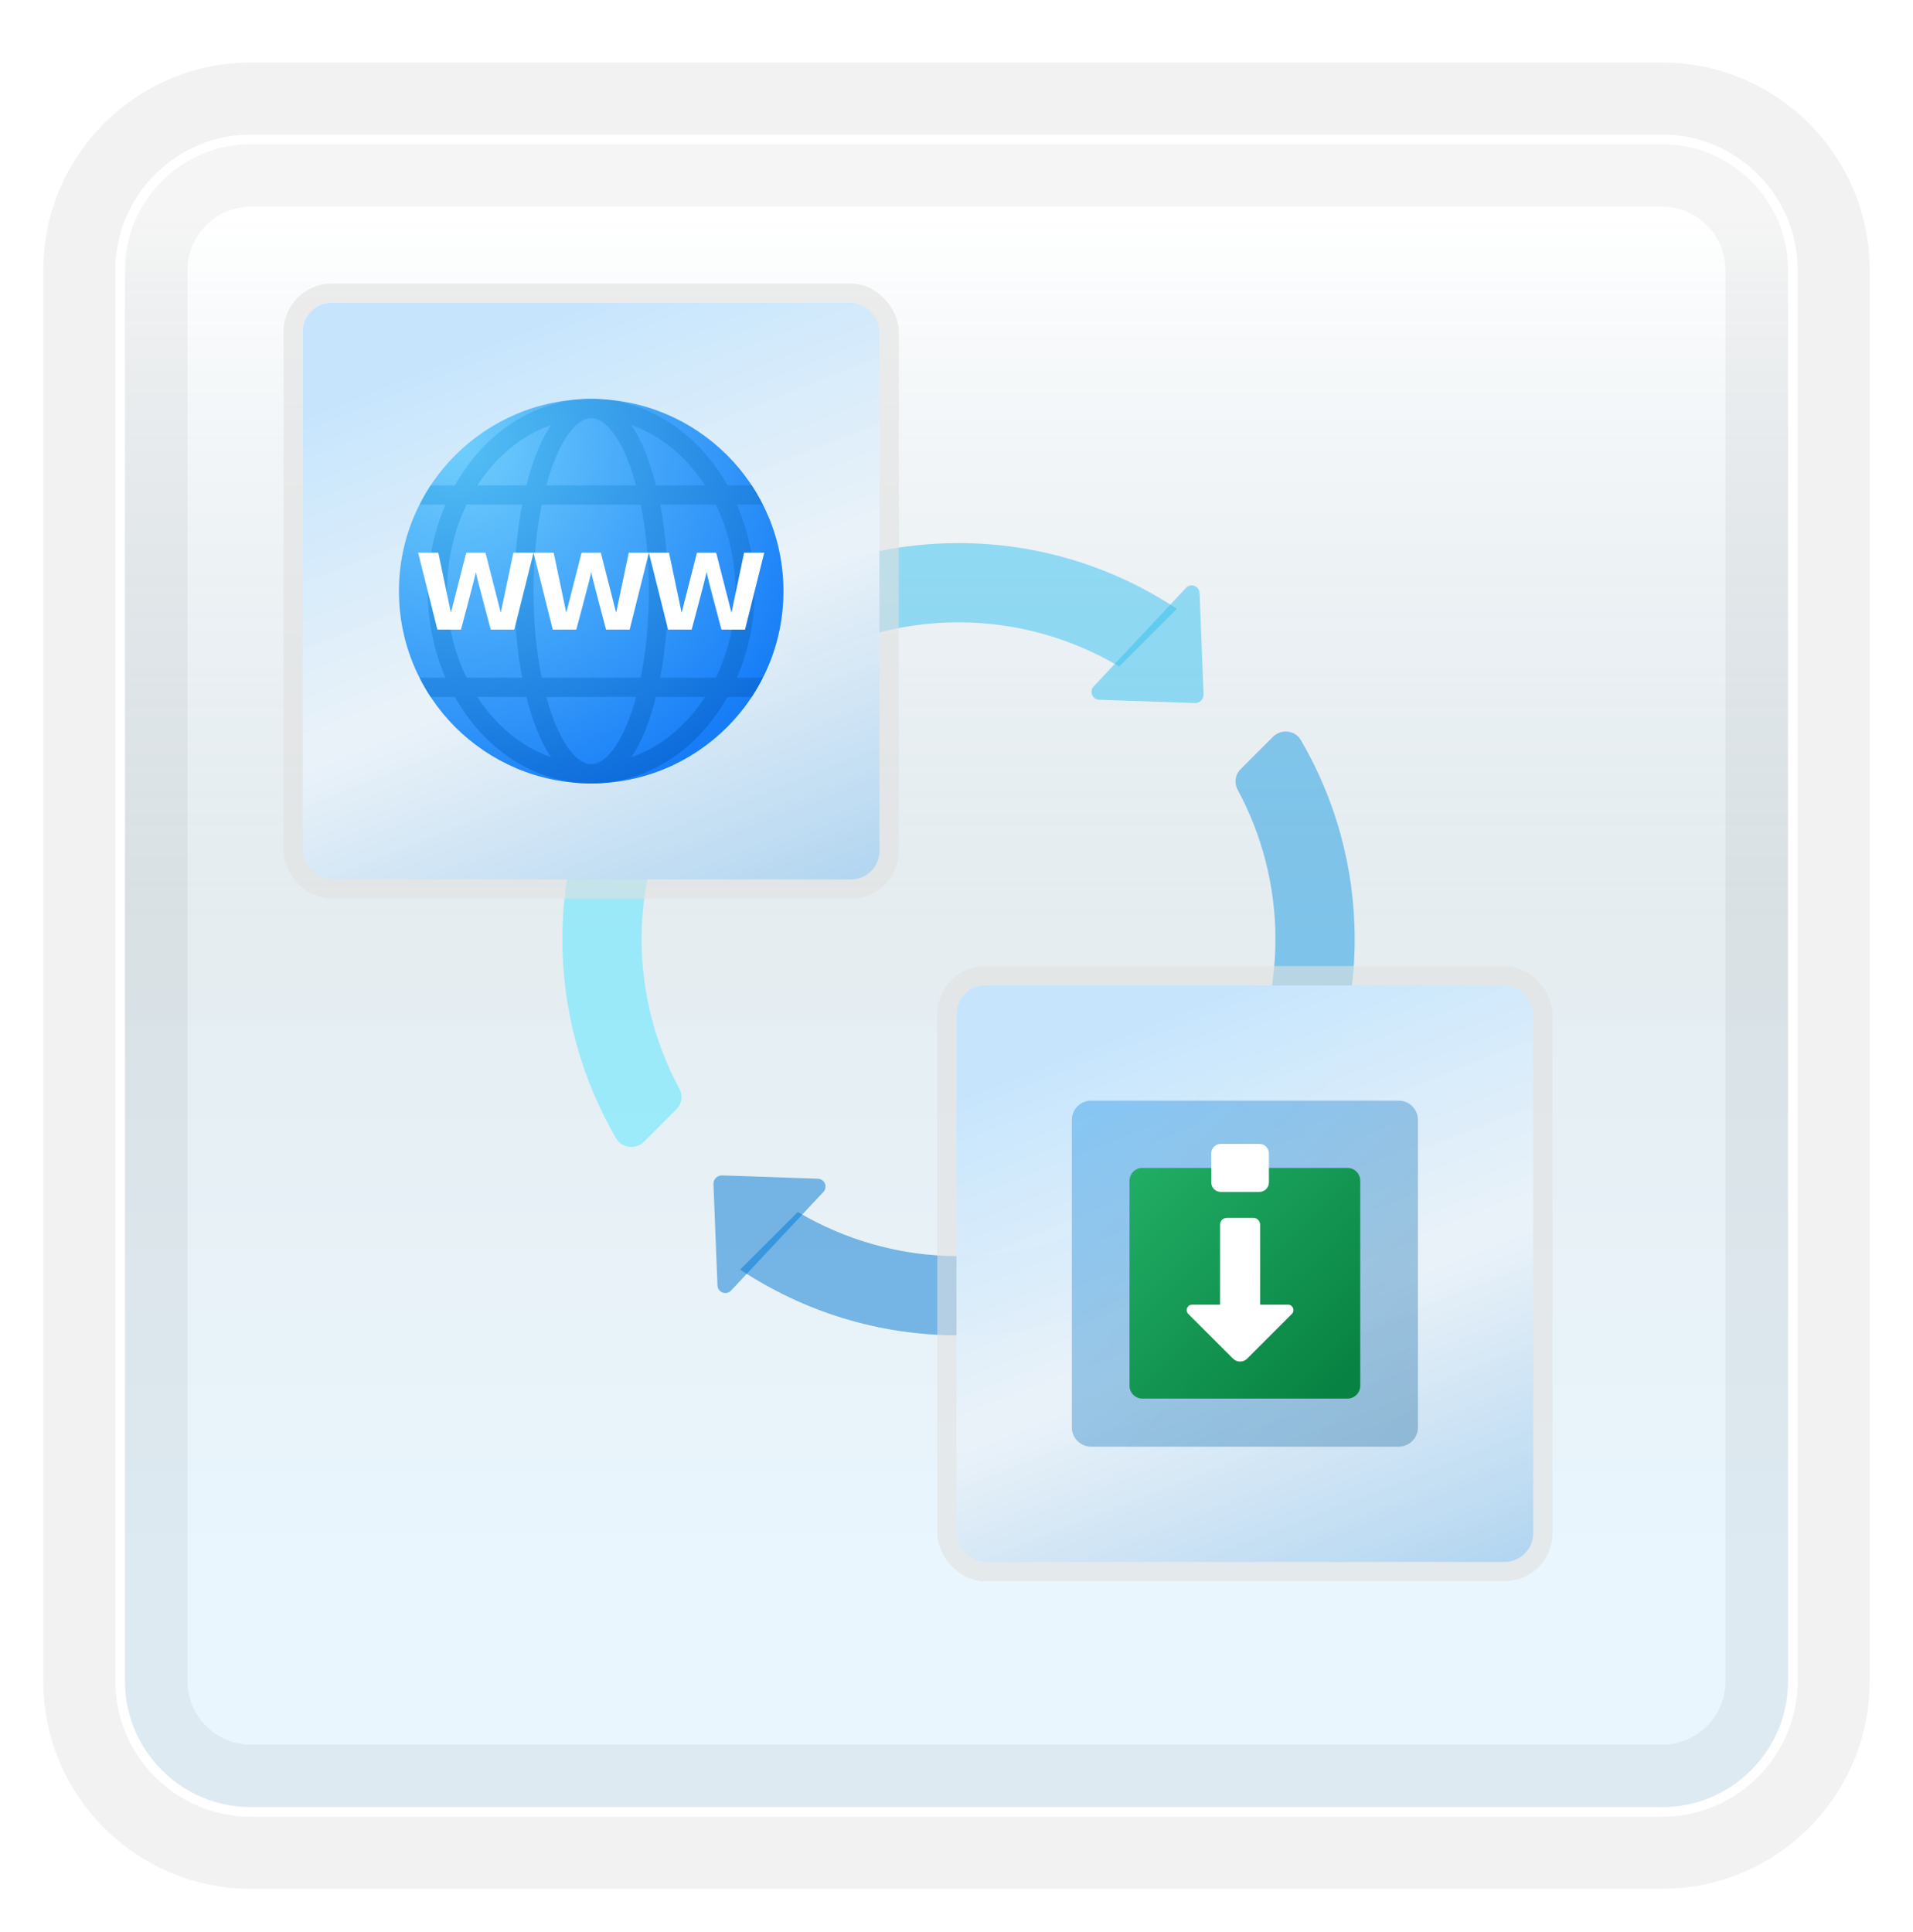 <svg width="199" height="201" viewBox="0 0 199 201" fill="none" xmlns="http://www.w3.org/2000/svg">
<g filter="url(#filter0_d_84_18960)">
<path d="M172.887 10H26.113C18.319 10 12 16.319 12 24.113V170.887C12 178.681 18.319 185 26.113 185H172.887C180.681 185 187 178.681 187 170.887V24.113C187 16.319 180.681 10 172.887 10Z" fill="white"/>
<path d="M172.887 10H26.113C18.319 10 12 16.319 12 24.113V170.887C12 178.681 18.319 185 26.113 185H172.887C180.681 185 187 178.681 187 170.887V24.113C187 16.319 180.681 10 172.887 10Z" stroke="#F2F2F2" stroke-width="15" stroke-linecap="round"/>
<path d="M26.113 10.5H172.887C180.405 10.5 186.5 16.595 186.5 24.113V170.887C186.5 178.405 180.405 184.5 172.887 184.5H26.113C18.595 184.5 12.5 178.405 12.5 170.887V24.113C12.5 16.595 18.595 10.5 26.113 10.5Z" fill="url(#paint0_linear_84_18960)" fill-opacity="0.2" stroke="white"/>
</g>
<path d="M71.333 80.989L65.341 74.997C61.026 81.51 58.5 89.311 58.5 97.71C58.5 105.268 60.546 112.346 64.103 118.434C64.706 119.469 66.151 119.615 66.998 118.766L70.377 115.387C70.943 114.82 71.048 113.959 70.669 113.254C68.178 108.62 66.742 103.339 66.742 97.71C66.742 91.598 68.434 85.897 71.333 80.989Z" fill="#50E6FF" fill-opacity="0.5"/>
<path d="M132.678 97.71C132.678 103.821 130.986 109.523 128.087 114.431L134.079 120.423C138.394 113.91 140.92 106.106 140.92 97.71C140.92 90.152 138.874 83.074 135.317 76.985C134.714 75.951 133.269 75.807 132.422 76.654L129.043 80.033C128.476 80.6 128.371 81.461 128.75 82.165C131.242 86.799 132.678 92.081 132.678 97.71Z" fill="#199BE2" fill-opacity="0.5"/>
<path d="M82.033 68.377C82.6 68.943 83.461 69.048 84.165 68.669C88.799 66.178 94.081 64.742 99.71 64.742C105.821 64.742 111.523 66.434 116.431 69.333L122.425 63.339C115.91 59.026 108.109 56.5 99.71 56.5C92.189 56.5 85.146 58.526 79.078 62.049C78.005 62.673 77.778 64.122 78.656 64.999L82.033 68.377Z" fill="#35C1F1" fill-opacity="0.5"/>
<path d="M117.387 127.043C116.82 126.476 115.959 126.371 115.254 126.75C110.62 129.242 105.339 130.678 99.71 130.678C93.598 130.678 87.897 128.986 82.989 126.087L76.997 132.079C83.51 136.394 91.313 138.92 99.71 138.92C107.268 138.92 114.346 136.874 120.434 133.317C121.469 132.714 121.615 131.269 120.766 130.422L117.387 127.043Z" fill="#0078D4" fill-opacity="0.5"/>
<path d="M124.3 73.138L114.339 72.796C113.635 72.772 113.284 71.929 113.769 71.414L123.364 61.163C123.863 60.629 124.757 60.963 124.786 61.693L125.2 72.236C125.219 72.741 124.805 73.155 124.3 73.138Z" fill="#35C1F1" fill-opacity="0.5"/>
<path d="M75.12 122.281L85.08 122.623C85.785 122.648 86.135 123.491 85.651 124.006L76.055 134.257C75.557 134.79 74.662 134.457 74.634 133.727L74.219 123.184C74.201 122.679 74.615 122.265 75.12 122.281Z" fill="#0078D4" fill-opacity="0.5"/>
<path d="M124.281 122.3L124.623 112.339C124.648 111.635 125.491 111.284 126.006 111.769L136.257 121.364C136.79 121.863 136.457 122.757 135.727 122.786L125.184 123.2C124.679 123.219 124.265 122.805 124.281 122.3Z" fill="#199BE2" fill-opacity="0.5"/>
<path d="M75.138 73.12L74.796 83.08C74.772 83.785 73.929 84.135 73.414 83.651L63.161 74.055C62.627 73.557 62.961 72.662 63.69 72.634L74.234 72.219C74.741 72.201 75.155 72.615 75.138 73.12Z" fill="#50E6FF" fill-opacity="0.5"/>
<rect x="31.5" y="31.5" width="60" height="60" rx="3" fill="url(#paint1_linear_84_18960)"/>
<rect x="31.5" y="31.5" width="60" height="60" rx="3" fill="white" fill-opacity="0.2"/>
<path d="M41.5 61.5C41.5 50.455 50.455 41.5 61.5 41.5C72.545 41.5 81.5 50.455 81.5 61.5C81.5 72.545 72.545 81.5 61.5 81.5C50.455 81.5 41.5 72.545 41.5 61.5Z" fill="url(#paint2_radial_84_18960)"/>
<path d="M78.5 61.5C78.5 58.261 77.827 55.209 76.661 52.5H79.343C78.995 51.811 78.618 51.14 78.195 50.5H75.683C72.638 45.084 67.421 41.5 61.5 41.5C55.579 41.5 50.362 45.084 47.317 50.5H44.805C44.382 51.14 44.005 51.811 43.657 52.5H46.339C45.173 55.209 44.5 58.261 44.5 61.5C44.5 64.739 45.173 67.791 46.339 70.5H43.657C44.005 71.189 44.382 71.86 44.805 72.5H47.317C50.362 77.916 55.579 81.5 61.5 81.5C67.421 81.5 72.638 77.916 75.683 72.5H78.195C78.618 71.86 78.995 71.189 79.343 70.5H76.661C77.827 67.791 78.5 64.739 78.5 61.5ZM76.5 61.5C76.5 64.78 75.753 67.849 74.471 70.5H68.678C69.221 67.667 69.5 64.553 69.5 61.5C69.5 58.447 69.221 55.333 68.678 52.5H74.471C75.753 55.151 76.5 58.22 76.5 61.5ZM61.5 79.5C59.81 79.5 58.009 76.863 56.826 72.5H66.175C64.991 76.863 63.19 79.5 61.5 79.5ZM56.348 70.5C55.821 67.913 55.5 64.871 55.5 61.5C55.5 58.129 55.821 55.087 56.348 52.5H66.652C67.179 55.087 67.5 58.129 67.5 61.5C67.5 64.871 67.179 67.913 66.652 70.5H56.348ZM61.5 43.5C63.19 43.5 64.991 46.137 66.174 50.5H56.825C58.009 46.137 59.81 43.5 61.5 43.5ZM73.347 50.5H68.236C67.61 48.001 66.757 45.816 65.684 44.227C68.763 45.303 71.429 47.532 73.347 50.5ZM57.316 44.227C56.243 45.817 55.39 48.001 54.764 50.5H49.653C51.571 47.532 54.237 45.303 57.316 44.227ZM46.5 61.5C46.5 58.22 47.247 55.151 48.529 52.5H54.322C53.779 55.333 53.5 58.447 53.5 61.5C53.5 64.553 53.779 67.667 54.322 70.5H48.529C47.247 67.849 46.5 64.78 46.5 61.5ZM49.653 72.5H54.764C55.39 74.999 56.243 77.184 57.316 78.773C54.237 77.697 51.571 75.468 49.653 72.5ZM65.684 78.773C66.757 77.183 67.61 74.999 68.236 72.5H73.347C71.429 75.468 68.763 77.697 65.684 78.773Z" fill="url(#paint3_radial_84_18960)"/>
<path d="M65.405 57.5L64.093 63.743L62.5 57.5H60.5L58.907 63.743L57.595 57.5H55.5L57.5 65.5H59.951C59.951 65.5 61.464 59.864 61.5 59.5C61.536 59.864 63.049 65.5 63.049 65.5H65.5L67.5 57.5H65.405Z" fill="white"/>
<path d="M53.405 57.5L52.093 63.743L50.5 57.5H48.5L46.907 63.743L45.595 57.5H43.5L45.5 65.5H47.951C47.951 65.5 49.464 59.864 49.5 59.5C49.536 59.864 51.049 65.5 51.049 65.5H53.5L55.5 57.5H53.405Z" fill="white"/>
<path d="M77.405 57.5L76.093 63.743L74.5 57.5H72.5L70.907 63.743L69.595 57.5H67.5L69.5 65.5H71.951C71.951 65.5 73.464 59.864 73.5 59.5C73.536 59.864 75.049 65.5 75.049 65.5H77.5L79.5 57.5H77.405Z" fill="white"/>
<rect x="30.5" y="30.5" width="62" height="62" rx="4" stroke="#E2E2E2" stroke-opacity="0.59" stroke-width="2"/>
<rect x="99.5" y="102.5" width="60" height="60" rx="3" fill="url(#paint4_linear_84_18960)"/>
<rect x="99.5" y="102.5" width="60" height="60" rx="3" fill="white" fill-opacity="0.2"/>
<path d="M145.5 150.5H113.5C112.4 150.5 111.5 149.6 111.5 148.5V116.5C111.5 115.4 112.4 114.5 113.5 114.5H145.5C146.6 114.5 147.5 115.4 147.5 116.5V148.5C147.5 149.6 146.6 150.5 145.5 150.5Z" fill="url(#paint5_linear_84_18960)" fill-opacity="0.5"/>
<path opacity="0.05" d="M129.001 144.341C128.537 144.341 128.101 144.16 127.773 143.833L123.119 139.179C122.759 138.819 122.652 138.282 122.847 137.811C123.042 137.34 123.497 137.035 124.007 137.035H126.222V129.396C126.222 128.63 126.845 128.008 127.611 128.008H130.389C131.155 128.008 131.778 128.63 131.778 129.396V137.035H133.993C134.503 137.035 134.958 137.34 135.153 137.81C135.349 138.281 135.242 138.818 134.881 139.178L130.228 143.832C129.901 144.16 129.465 144.341 129.001 144.341Z" fill="black"/>
<path opacity="0.07" d="M129.001 143.994C128.629 143.994 128.281 143.849 128.018 143.587L123.365 138.933C123.104 138.673 123.026 138.284 123.167 137.944C123.308 137.603 123.638 137.383 124.006 137.383H126.569V129.396C126.569 128.822 127.036 128.355 127.61 128.355H130.388C130.962 128.355 131.43 128.822 131.43 129.396V137.383H133.992C134.361 137.383 134.691 137.603 134.832 137.944C134.973 138.284 134.896 138.673 134.635 138.933L129.982 143.587C129.721 143.849 129.372 143.994 129.001 143.994Z" fill="black"/>
<path d="M140.167 145.5H118.833C118.097 145.5 117.5 144.903 117.5 144.167V122.833C117.5 122.097 118.097 121.5 118.833 121.5H140.167C140.903 121.5 141.5 122.097 141.5 122.833V144.167C141.5 144.903 140.903 145.5 140.167 145.5Z" fill="url(#paint6_linear_84_18960)"/>
<path d="M133.993 135.73H131.083V127.397C131.083 127.013 130.772 126.702 130.389 126.702H127.611C127.228 126.702 126.917 127.013 126.917 127.397V135.73H124.007C123.507 135.73 123.257 136.334 123.61 136.688L128.264 141.341C128.671 141.748 129.331 141.748 129.737 141.341L134.39 136.688C134.744 136.334 134.493 135.73 133.993 135.73Z" fill="white"/>
<path d="M126 120C126 119.448 126.448 119 127 119H131C131.552 119 132 119.448 132 120V123C132 123.552 131.552 124 131 124H127C126.448 124 126 123.552 126 123V120Z" fill="white"/>
<rect x="98.5" y="101.5" width="62" height="62" rx="4" stroke="#E2E2E2" stroke-opacity="0.59" stroke-width="2"/>
<defs>
<filter id="filter0_d_84_18960" x="0.5" y="2.5" width="198" height="198" filterUnits="userSpaceOnUse" color-interpolation-filters="sRGB">
<feFlood flood-opacity="0" result="BackgroundImageFix"/>
<feColorMatrix in="SourceAlpha" type="matrix" values="0 0 0 0 0 0 0 0 0 0 0 0 0 0 0 0 0 0 127 0" result="hardAlpha"/>
<feOffset dy="4"/>
<feGaussianBlur stdDeviation="2"/>
<feComposite in2="hardAlpha" operator="out"/>
<feColorMatrix type="matrix" values="0 0 0 0 0 0 0 0 0 0 0 0 0 0 0 0 0 0 0.25 0"/>
<feBlend mode="normal" in2="BackgroundImageFix" result="effect1_dropShadow_84_18960"/>
<feBlend mode="normal" in="SourceGraphic" in2="effect1_dropShadow_84_18960" result="shape"/>
</filter>
<linearGradient id="paint0_linear_84_18960" x1="99.5" y1="18.468" x2="99.5" y2="176.532" gradientUnits="userSpaceOnUse">
<stop stop-color="white"/>
<stop offset="0.472" stop-color="#0D5176" stop-opacity="0.528"/>
<stop offset="0.941" stop-color="#12A6F7" stop-opacity="0.465"/>
</linearGradient>
<linearGradient id="paint1_linear_84_18960" x1="61.5" y1="31.5" x2="88.3" y2="99.9" gradientUnits="userSpaceOnUse">
<stop stop-color="#B8DFFC"/>
<stop offset="0.453" stop-color="#E5EFF7" stop-opacity="0.98"/>
<stop offset="1" stop-color="#8FC3EB"/>
</linearGradient>
<radialGradient id="paint2_radial_84_18960" cx="0" cy="0" r="1" gradientUnits="userSpaceOnUse" gradientTransform="translate(47.832 46.681) scale(40.041)">
<stop stop-color="#6FCEFC"/>
<stop offset="1" stop-color="#167CF7"/>
</radialGradient>
<radialGradient id="paint3_radial_84_18960" cx="0" cy="0" r="1" gradientUnits="userSpaceOnUse" gradientTransform="translate(47.225 45.98) scale(45.009 40.155)">
<stop offset="0.001" stop-color="#54C0F5"/>
<stop offset="0.998" stop-color="#0B69DB"/>
</radialGradient>
<linearGradient id="paint4_linear_84_18960" x1="129.5" y1="102.5" x2="156.3" y2="170.9" gradientUnits="userSpaceOnUse">
<stop stop-color="#B8DFFC"/>
<stop offset="0.453" stop-color="#E5EFF7" stop-opacity="0.98"/>
<stop offset="1" stop-color="#8FC3EB"/>
</linearGradient>
<linearGradient id="paint5_linear_84_18960" x1="112.497" y1="114.992" x2="146.249" y2="149.747" gradientUnits="userSpaceOnUse">
<stop stop-color="#42A4EB"/>
<stop offset="1" stop-color="#518EB8"/>
</linearGradient>
<linearGradient id="paint6_linear_84_18960" x1="117.968" y1="121.968" x2="139.557" y2="143.557" gradientUnits="userSpaceOnUse">
<stop stop-color="#21AD64"/>
<stop offset="1" stop-color="#088242"/>
</linearGradient>
</defs>
</svg>
